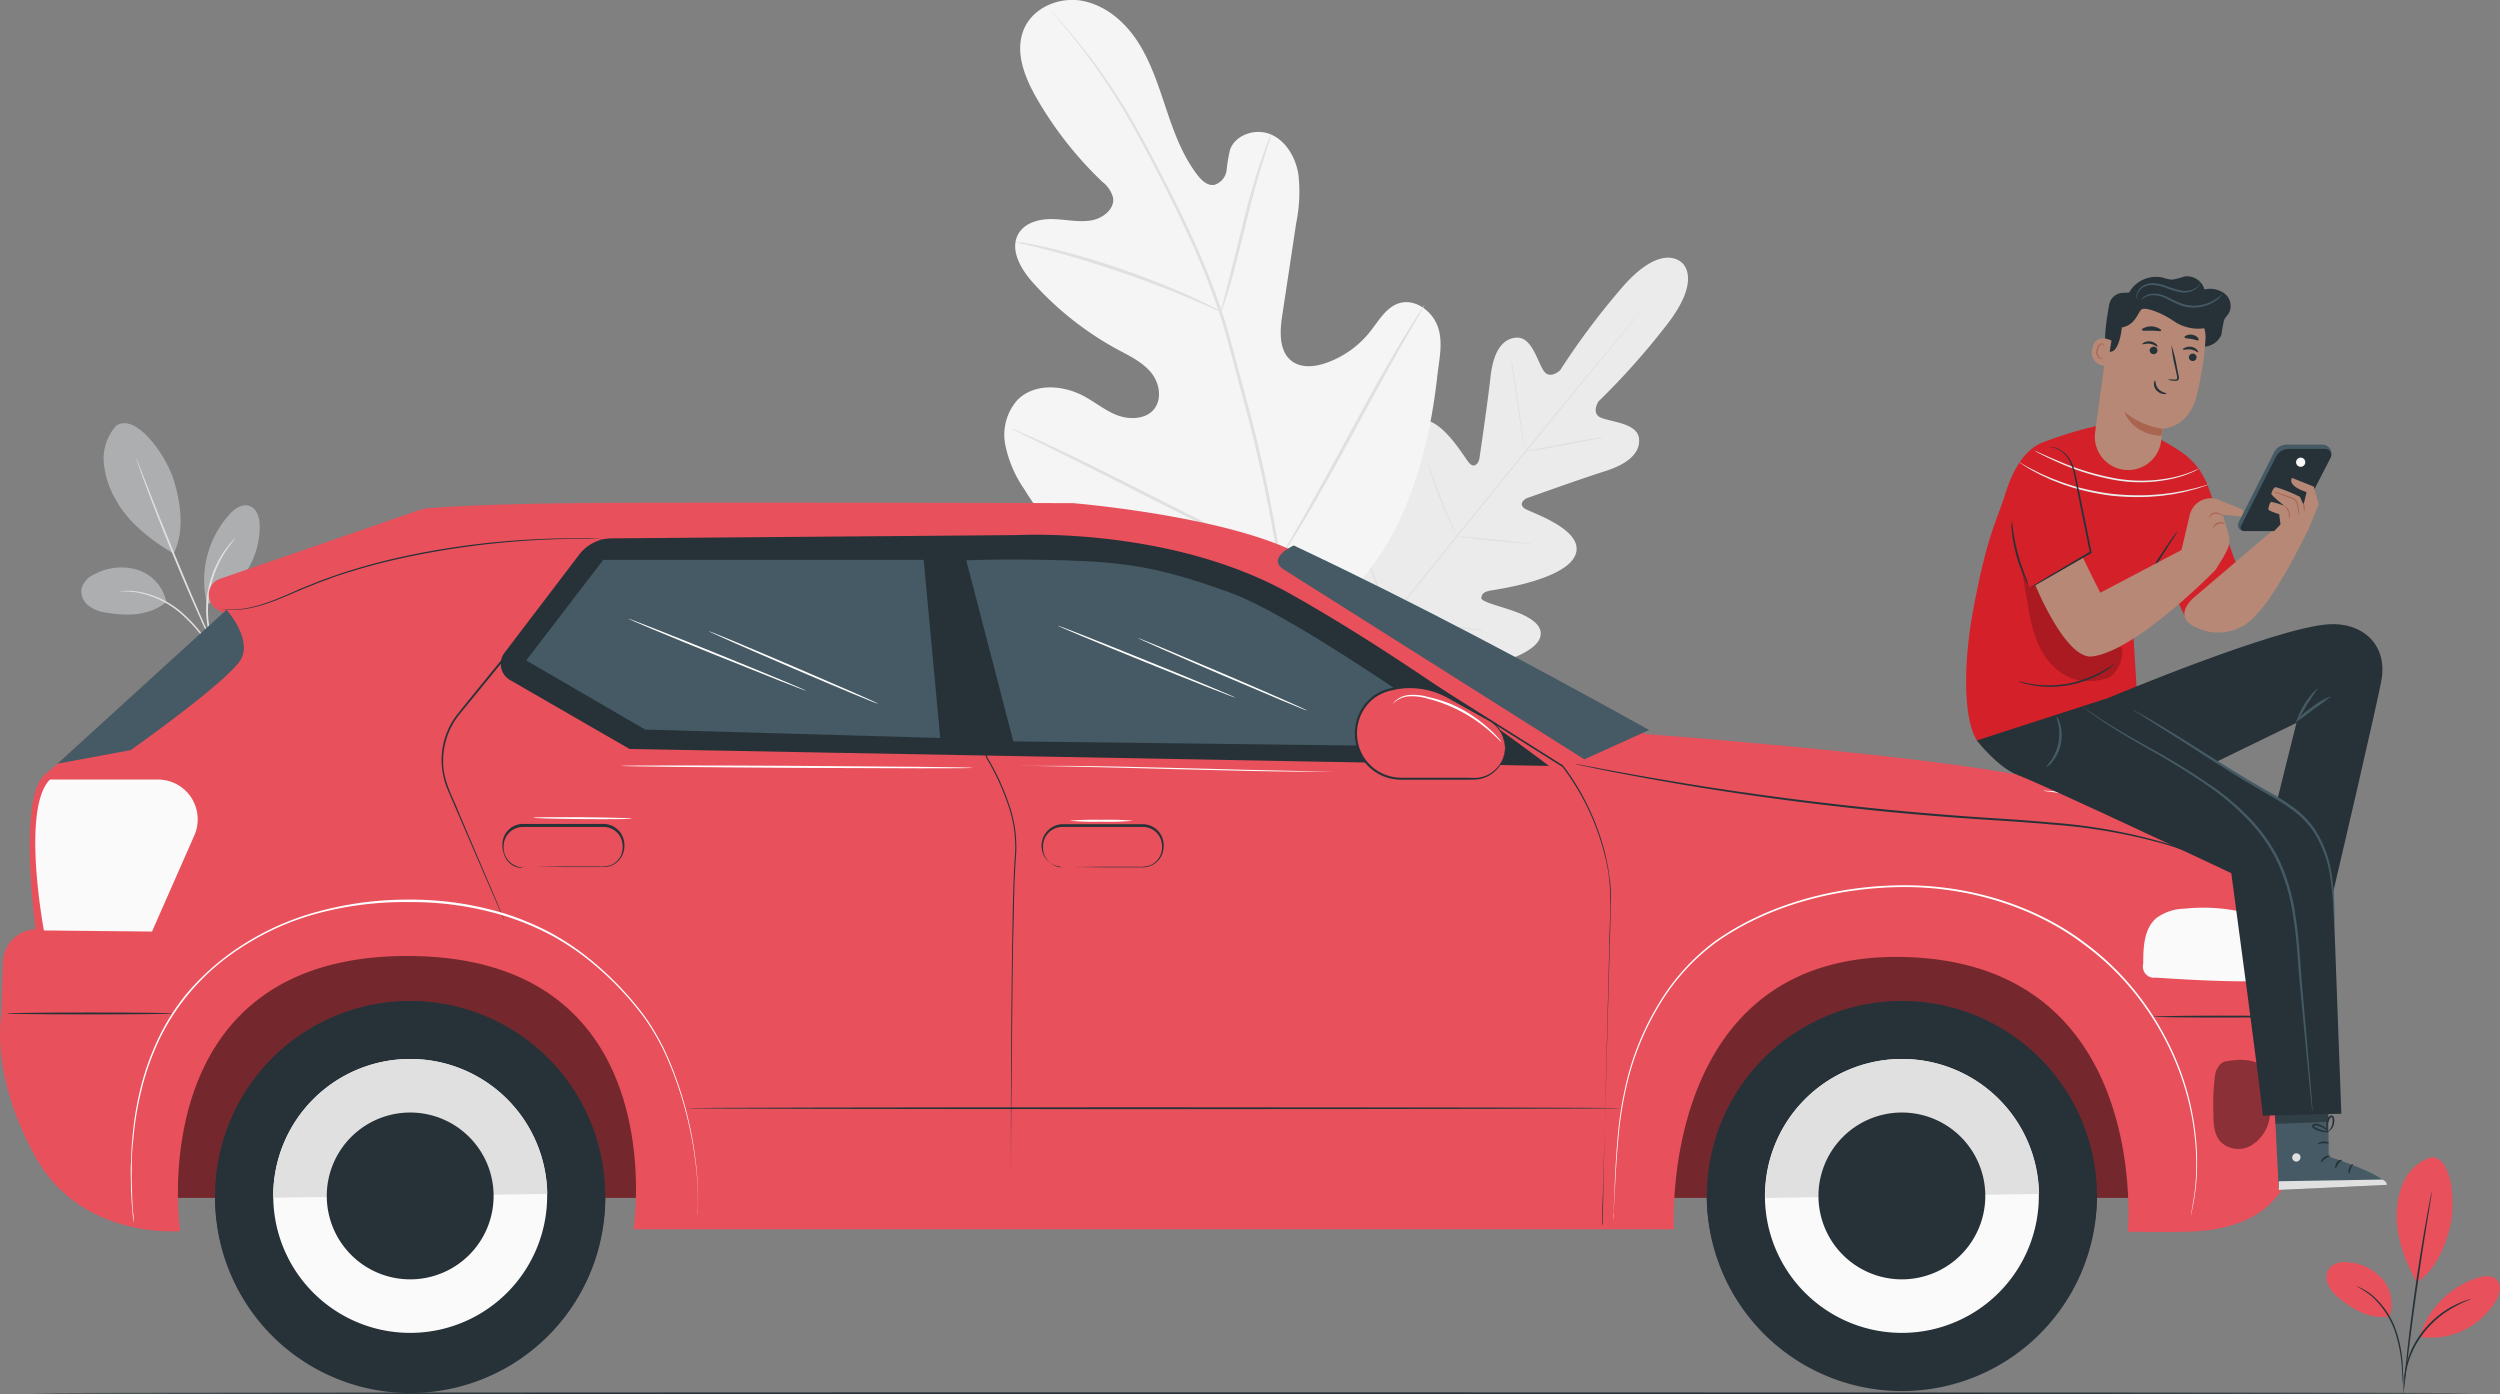 <svg xmlns="http://www.w3.org/2000/svg" viewBox="0 0 413.29 230.48"><rect x="0" y="0" width="413.29" height="230.48" fill="#808080" stroke="none"/><defs><style>.cls-1,.cls-3{opacity:0.75;}.cls-2,.cls-3{fill:#bbbdc0;}.cls-4{fill:#e0e0e0;}.cls-5{fill:#ebebeb;}.cls-6{fill:#f5f5f5;}.cls-7{fill:#263238;}.cls-8{fill:#e8505b;}.cls-9{opacity:0.5;}.cls-10{fill:#fafafa;}.cls-11{opacity:0.4;}.cls-12{fill:#fff;}.cls-13{fill:#455a64;}.cls-14{fill:#d42028;}.cls-15{opacity:0.2;}.cls-16{fill:#b78876;}.cls-17{fill:#aa6550;}.cls-18{opacity:0.3;}</style></defs><title>standing-car</title><g id="Layer_2" data-name="Layer 2"><g id="Layer_2-2" data-name="Layer 2"><g class="cls-1"><path class="cls-2" d="M19.25,70.33a8.17,8.17,0,0,0-2.1,6.06,14.44,14.44,0,0,0,2,6.23c2,3.73,5.89,6.76,9.56,8.89,2.11-4.22.81-9.54,0-12.19-1.31-4.2-6.23-11-9.39-9"/></g><path class="cls-3" d="M27.49,99.53a7,7,0,0,0-4.61-5.28,9.26,9.26,0,0,0-7.14.63,3.85,3.85,0,0,0-2.26,2.38,3,3,0,0,0,1.11,2.82,6.05,6.05,0,0,0,2.91,1.19c3.58.61,7.16.55,10-1.74"/><path class="cls-4" d="M36.63,109.78a4.93,4.93,0,0,0-.45-.76l-1.29-2a24.29,24.29,0,0,0-5.09-6,14.83,14.83,0,0,0-7.14-3.24,10.11,10.11,0,0,0-2.4-.07,4.58,4.58,0,0,0-.64.1c-.15,0-.22,0-.22,0a15.27,15.27,0,0,1,3.23.13,15.51,15.51,0,0,1,7,3.27,26,26,0,0,1,5.1,5.89l1.37,2A4.58,4.58,0,0,0,36.63,109.78Z"/><path class="cls-4" d="M22.53,75.84a2.1,2.1,0,0,0,.11.37c.09.26.21.6.35,1,.31.9.78,2.19,1.38,3.77,1.18,3.17,2.88,7.53,4.86,12.3s3.88,9,5.3,12.12c.7,1.54,1.29,2.78,1.7,3.63l.48,1a1.87,1.87,0,0,0,.19.33,2.89,2.89,0,0,0-.13-.36l-.43-1c-.4-.9-.94-2.14-1.61-3.67-1.37-3.09-3.23-7.38-5.21-12.15s-3.71-9.11-4.95-12.26L23.1,77.19l-.4-1A1.35,1.35,0,0,0,22.53,75.84Z"/><path class="cls-3" d="M34.16,99.57a16.29,16.29,0,0,1,3.7-14.45c.88-1,2.17-1.92,3.41-1.47s1.65,2,1.67,3.32a14,14,0,0,1-8.58,12.89"/><path class="cls-4" d="M38.85,89a4.67,4.67,0,0,0-.58.59,8.07,8.07,0,0,0-.61.75,11.36,11.36,0,0,0-.75,1c-.25.4-.54.83-.79,1.33a16.31,16.31,0,0,0-.77,1.62,18.4,18.4,0,0,0-1.09,3.94,17.68,17.68,0,0,0-.11,4.08,14.66,14.66,0,0,0,.27,1.77,13.23,13.23,0,0,0,.39,1.51,11.61,11.61,0,0,0,.43,1.2,5.75,5.75,0,0,0,.4.88,3.85,3.85,0,0,0,.39.73c.06,0-.49-1.07-1-2.88a15,15,0,0,1-.35-1.49,17,17,0,0,1-.24-1.74,18.37,18.37,0,0,1,.13-4,18.77,18.77,0,0,1,1.06-3.88,17,17,0,0,1,.72-1.6c.24-.5.52-.93.75-1.33C38.09,89.94,38.9,89.08,38.85,89Z"/><path class="cls-5" d="M277.87,43.28s4,2.55-2.67,10.86a121.3,121.3,0,0,1-10.95,12.23s-1.29,2,.46,2.7,5.88.92,6.23,3.32-1.78,4.31-5.58,5.5-12,4.14-12.77,4.4-1.58,1.14-.47,1.82,9.92,3.5,8.33,7.6-12.72,5.7-13.94,5.9-1.58.61-1.62,1.25,3,1.31,5.49,2.21,5.18,2.4,4.07,4.68-8.31,6.09-23.49,4.43L224,109l-2.55-6.65c-4.59-14.57-2.27-22.36-.24-23.9s4,.82,5.38,3.07,2.63,5.11,3.24,5,1-.6.92-1.83-.65-12.46,3.06-14.82,8.21,5.73,9.09,6.69,1.57-.06,1.68-.82,1.39-9.42,1.82-13.38,1.81-6.41,4.32-6.54,3.42,3.89,4.46,5.46,2.74-.08,2.74-.08A122.7,122.7,0,0,1,267.75,48c6.85-8.19,10.2-4.63,10.2-4.63"/><path class="cls-4" d="M223.27,110.51c5-6,13.72-16.91,21.25-26.21s14.35-17.7,19.32-23.76l5.9-7.17,1.6-1.95.41-.51a1.16,1.16,0,0,0,.14-.18l-.15.17-.43.49-1.64,1.93c-1.41,1.67-3.45,4.11-5.95,7.12-5,6-11.85,14.43-19.37,23.72s-16.23,20.19-21.2,26.25"/><path class="cls-4" d="M265.13,72.34a2.18,2.18,0,0,0-.51,0c-.32,0-.8.1-1.38.19-1.17.16-2.77.44-4.54.78l-4.51.88-1.37.26a3,3,0,0,0-.5.11,1.65,1.65,0,0,0,.51,0c.33,0,.8-.1,1.38-.19,1.17-.18,2.77-.48,4.54-.81l4.52-.85,1.37-.25A1.64,1.64,0,0,0,265.13,72.34Z"/><path class="cls-4" d="M251.94,74.05c.06,0-.37-3.34-.95-7.44s-1.11-7.42-1.17-7.42.37,3.34,1,7.45S251.88,74.06,251.94,74.05Z"/><path class="cls-4" d="M241,88.85a3.25,3.25,0,0,0-.19-.49c-.16-.35-.36-.78-.59-1.3-.49-1.09-1.17-2.61-1.85-4.31s-1.26-3.26-1.66-4.39L236.25,77a2.62,2.62,0,0,0-.2-.48,3.19,3.19,0,0,0,.12.51c.09.32.23.79.41,1.36.37,1.15.91,2.72,1.6,4.43s1.39,3.21,1.92,4.29c.27.54.49,1,.65,1.27A3.5,3.5,0,0,0,241,88.85Z"/><path class="cls-4" d="M253.3,89.93a1.66,1.66,0,0,0-.48-.09l-1.3-.17c-1.11-.13-2.63-.3-4.32-.47s-3.21-.31-4.32-.4l-1.31-.1a1.56,1.56,0,0,0-.49,0l.48.09,1.3.16c1.11.13,2.63.3,4.32.47s3.21.31,4.32.4l1.31.1A2.63,2.63,0,0,0,253.3,89.93Z"/><path class="cls-4" d="M245.32,104.22a2.79,2.79,0,0,0-.61-.12l-1.67-.22-5.53-.64c-2.16-.24-4.12-.44-5.53-.58l-1.68-.15a2.66,2.66,0,0,0-.62,0,4.49,4.49,0,0,0,.61.11l1.67.22,5.53.64c2.16.24,4.11.44,5.53.58l1.68.15A4.77,4.77,0,0,0,245.32,104.22Z"/><path class="cls-4" d="M230.06,102.42a2.63,2.63,0,0,0-.22-.62l-.69-1.67c-.57-1.41-1.36-3.37-2.17-5.55s-1.5-4.17-2-5.61q-.35-1.05-.57-1.71a3.48,3.48,0,0,0-.24-.63,3.81,3.81,0,0,0,.16.65c.11.41.28,1,.51,1.74.44,1.45,1.11,3.46,1.92,5.64s1.62,4.13,2.24,5.53c.31.69.56,1.26.75,1.64A3.73,3.73,0,0,0,230.06,102.42Z"/><path class="cls-6" d="M214.55,104.08C230,96.3,235.8,78.57,237.61,62.14c.31-2.74,1-5.57.07-8.16s-3.75-4.65-6.36-3.86c-2.16.66-3.38,2.89-4.8,4.68A16.07,16.07,0,0,1,219.23,60c-1.86.65-4.09.89-5.67-.3-2.17-1.64-2-4.94-1.57-7.65q1.15-7.57,2.29-15.16a25.6,25.6,0,0,0,.35-8.18c-.47-2.7-2-5.36-4.47-6.46s-5.89-.07-6.82,2.51a26.62,26.62,0,0,0-.56,3.37,2.9,2.9,0,0,1-2.06,2.44c-1.13.16-2.11-.76-2.8-1.68-2.41-3.14-3.8-6.94-5.07-10.71s-2.47-7.62-4.58-11S183,1,179.13.18s-8.35,1-9.88,4.69.13,7.89,2.11,11.34a61.18,61.18,0,0,0,10.88,13.85A5,5,0,0,1,184,32.64c.33,1.89-1.64,3.44-3.52,3.78-2.12.38-4.28-.15-6.44-.2s-4.58.54-5.67,2.42c-1.51,2.62.39,5.86,2.4,8.1a52.56,52.56,0,0,0,14.08,11.09c1.89,1,3.9,2,5.31,3.6s2,4.21.78,6-3.84,2-5.88,1.34-3.74-2.1-5.62-3.14c-3.53-2-8.39-2.39-11.24.49a8.68,8.68,0,0,0-2,7.47,19.82,19.82,0,0,0,3.14,7.3,52.84,52.84,0,0,0,20,18.89c8.22,4.25,16.13,6.22,25.18,4.32"/><path class="cls-4" d="M211.81,93.22a245.88,245.88,0,0,0-5.87-27.59c-.64-2.41-1.28-4.8-1.91-7.15s-1.26-4.67-2-6.91A122.67,122.67,0,0,0,197,39c-1.81-3.93-3.66-7.6-5.43-11s-3.47-6.56-5.15-9.37A98.71,98.71,0,0,0,177.46,6c-1.16-1.4-2.1-2.46-2.75-3.17L174,2a2.33,2.33,0,0,0-.26-.26,2.59,2.59,0,0,0,.22.29l.71.84c.62.73,1.53,1.81,2.67,3.23a103.71,103.71,0,0,1,8.75,12.69c1.66,2.81,3.34,6,5.09,9.37s3.59,7.09,5.38,11a123.72,123.72,0,0,1,5,12.57c.75,2.23,1.37,4.53,2,6.89s1.26,4.73,1.9,7.14a249.11,249.11,0,0,1,5.9,27.53"/><path class="cls-4" d="M201.88,51.53a6.18,6.18,0,0,0,.43-1.12c.25-.73.58-1.8,1-3.12C204.05,44.64,205,41,206,36.88s2-7.75,2.84-10.38c.4-1.31.73-2.37,1-3.11a5.46,5.46,0,0,0,.32-1.15,5.34,5.34,0,0,0-.51,1.09c-.3.71-.69,1.76-1.13,3.06-.91,2.61-2,6.28-3,10.36s-1.9,7.66-2.6,10.45l-.81,3.16A4.69,4.69,0,0,0,201.88,51.53Z"/><path class="cls-4" d="M167.92,40a6.46,6.46,0,0,0,1.37.37c.88.21,2.16.51,3.73.92,3.15.81,7.46,2.08,12.15,3.68S194,48.19,197,49.47c1.5.62,2.7,1.16,3.53,1.53a7.55,7.55,0,0,0,1.32.53,8.16,8.16,0,0,0-1.23-.71c-.81-.42-2-1-3.48-1.69-3-1.36-7.13-3.06-11.84-4.68a124.16,124.16,0,0,0-12.22-3.55c-1.59-.37-2.88-.61-3.78-.77A8.36,8.36,0,0,0,167.92,40Z"/><path class="cls-4" d="M211.47,92.51s.12-.12.31-.39l.77-1.18c.68-1,1.61-2.53,2.74-4.41,2.26-3.75,5.22-9,8.41-14.91s6.1-11.18,8.28-15l2.6-4.49.7-1.23c.15-.28.23-.43.21-.44s-.12.12-.3.39-.47.7-.78,1.18c-.67,1-1.61,2.53-2.74,4.4-2.26,3.76-5.22,9-8.41,14.92s-6.1,11.18-8.28,15c-1.06,1.85-1.94,3.36-2.59,4.49l-.7,1.22A2.15,2.15,0,0,0,211.47,92.51Z"/><path class="cls-4" d="M167.26,70.86s.14.1.43.26l1.28.64,4.74,2.33c4,2,9.48,4.74,15.54,7.82s11.58,5.81,15.62,7.7c2,.94,3.66,1.69,4.81,2.18l1.32.56a1.74,1.74,0,0,0,.47.16,2.36,2.36,0,0,0-.43-.26l-1.28-.64L205,89.28c-4-2-9.49-4.74-15.55-7.82s-11.58-5.81-15.62-7.7c-2-.94-3.66-1.69-4.81-2.18L167.73,71A1.62,1.62,0,0,0,167.26,70.86Z"/><path class="cls-7" d="M5.08,230.32c0,.09,90.41.16,201.91.16s201.92-.07,201.92-.16-90.39-.15-201.92-.15S5.08,230.24,5.08,230.32Z"/><rect class="cls-8" x="24.91" y="148.97" width="334.44" height="49.07" transform="translate(384.26 347) rotate(180)"/><g class="cls-9"><rect x="24.91" y="148.97" width="334.44" height="49.07" transform="translate(384.26 347) rotate(180)"/></g><path class="cls-7" d="M346.66,197.25A32.25,32.25,0,1,1,314,165.47,32.25,32.25,0,0,1,346.66,197.25Z"/><path class="cls-7" d="M346.65,197.16s0,.06,0,.09a32.25,32.25,0,0,1-64.49.93v-.09Z"/><path class="cls-10" d="M337.05,197.38a22.64,22.64,0,1,1-23-22.31A22.64,22.64,0,0,1,337.05,197.38Z"/><path class="cls-4" d="M314.09,175.07a22.64,22.64,0,0,1,23,22.31l-45.27.66A22.63,22.63,0,0,1,314.09,175.07Z"/><path class="cls-7" d="M328.2,197.51a13.79,13.79,0,1,1-14-13.59A13.79,13.79,0,0,1,328.2,197.51Z"/><path class="cls-7" d="M100.05,197.25a32.25,32.25,0,1,1-32.71-31.78A32.25,32.25,0,0,1,100.05,197.25Z"/><path class="cls-7" d="M100.05,197.16v.09a32.25,32.25,0,1,1-64.49.93v-.09Z"/><path class="cls-10" d="M90.45,197.38a22.64,22.64,0,1,1-23-22.31A22.64,22.64,0,0,1,90.45,197.38Z"/><path class="cls-4" d="M67.48,175.07a22.65,22.65,0,0,1,23,22.31L45.17,198A22.65,22.65,0,0,1,67.48,175.07Z"/><path class="cls-7" d="M81.6,197.51a13.79,13.79,0,1,1-14-13.59A13.79,13.79,0,0,1,81.6,197.51Z"/><path class="cls-8" d="M272.14,121.36s47.49,3.5,65.09,7.45c12.4,2.78,36.32,7.58,36,22.63l-1.9,10.79s8.88,4.05,8.88,14.39,2.16,26.38-18.55,27c-3.41.11-9.9,0-9.9,0s4-44.1-36.54-45.4c-41.23-1.31-38.49,45-38.49,45h-172s7.06-45.12-37.32-45.18-37.63,45.48-37.63,45.48S13.45,205,5.85,191.23.23,167.74.23,167.74l.25-8.67a5.63,5.63,0,0,1,5.4-5.45h0s-3-21.83,1.58-25.62S37,101.43,37,101.43l-1.18-.75a2.79,2.79,0,0,1,.57-5c9.47-3.26,28.19-9.7,32.6-11.24A7.89,7.89,0,0,1,71,84c2.63-.2,10.07-.68,23.72-.82,16.63-.18,82.66,0,82.66,0s22.73,1.87,35.39,7.44C226.06,96.48,272.14,121.36,272.14,121.36Z"/><g class="cls-11"><path d="M368.21,175.43c1.72-.35,4.36-.39,5.67.78a5.43,5.43,0,0,1,1.38,3.57,15,15,0,0,1-.12,5.34,6.51,6.51,0,0,1-3,4.26,4.2,4.2,0,0,1-5-.59c-1.12-1.2-1.25-3-1.22-4.63a37.06,37.06,0,0,1,.29-6.58,3.2,3.2,0,0,1,.59-1.33,1.78,1.78,0,0,1,1.38-.82"/></g><path class="cls-10" d="M371.37,162.23c-5,0-9.93-.28-15-.61a1.85,1.85,0,0,1-2.06-2.3c0-2.71.11-5.78,2.16-7.54a8.11,8.11,0,0,1,4.61-1.56,29.89,29.89,0,0,1,12.15,1.22Z"/><path class="cls-12" d="M266.69,201.86s0-.14,0-.43,0-.71.08-1.26c.06-1.13.15-2.76.27-4.87s.26-4.7.56-7.68a60,60,0,0,1,1.78-10,45.64,45.64,0,0,1,4.85-11.31,35.5,35.5,0,0,1,9.38-10.46c8.14-5.79,19.13-9.06,30.62-9.2s22.47,3.51,30.4,9.58a44.29,44.29,0,0,1,9.87,10.07,47.07,47.07,0,0,1,5.78,10.86,44.55,44.55,0,0,1,2.44,9.87,42,42,0,0,1,.3,7.68,37.41,37.41,0,0,1-.6,4.82c-.09.55-.17,1-.22,1.25s-.07.43-.07.43,0-.14.1-.42l.26-1.24a37.67,37.67,0,0,0,.65-4.83,41,41,0,0,0-.25-7.71,44,44,0,0,0-2.4-9.92,47.86,47.86,0,0,0-5.77-10.94A44.83,44.83,0,0,0,344.85,156c-8-6.12-19-9.79-30.58-9.65s-22.59,3.43-30.79,9.28a35.74,35.74,0,0,0-9.43,10.56,45.46,45.46,0,0,0-4.85,11.38,60.38,60.38,0,0,0-1.74,10.07c-.28,3-.41,5.58-.5,7.69s-.16,3.75-.21,4.87c0,.55,0,1-.05,1.27S266.69,201.86,266.69,201.86Z"/><path class="cls-7" d="M264.86,202.61s0-.12,0-.36,0-.6,0-1.07c0-1,.07-2.35.13-4.17.1-3.65.26-9,.45-15.8s.41-15.07.67-24.54c.07-2.37.13-4.81.2-7.32a26,26,0,0,0-.16-3.83c-.1-.64-.19-1.29-.28-1.94s-.27-1.3-.4-2a39.32,39.32,0,0,0-2.68-7.72,38.59,38.59,0,0,0-4.42-7.34h0c-9.2-5.8-19.21-12.11-29.8-18.77l-8-5.07A64.16,64.16,0,0,0,212,98a86.93,86.93,0,0,0-9.25-3.69c-1.58-.56-3.2-1-4.82-1.49s-3.28-.89-4.95-1.22a112.79,112.79,0,0,0-19.21-2.42,179.84,179.84,0,0,0-18.59.06h-.17l0,.17c2.85,12.76,5.54,24.79,8,35.82v0a39.07,39.07,0,0,1,3.59,7.69,21,21,0,0,1,1.22,8c-.21,2.65-.28,5.24-.35,7.75s-.09,5-.14,7.32c-.14,9.46-.17,17.72-.2,24.52s0,12.15,0,15.8c0,1.82,0,3.21,0,4.16,0,.47,0,.83,0,1.07s0,.36,0,.36,0-.12,0-.36,0-.6,0-1.07c0-1,0-2.34,0-4.16,0-3.65,0-9,.09-15.8s.11-15.05.26-24.51q.09-3.56.16-7.32c.07-2.51.15-5.09.36-7.74a21.24,21.24,0,0,0-1.22-8.06,39.42,39.42,0,0,0-3.61-7.76l0,0c-2.46-11-5.14-23.06-8-35.82l-.14.18a182.13,182.13,0,0,1,18.56,0A111.85,111.85,0,0,1,193,91.86c1.67.33,3.3.8,4.93,1.21s3.23.93,4.81,1.49a86.32,86.32,0,0,1,9.22,3.67,64.66,64.66,0,0,1,8.48,4.73l8.05,5.07c10.59,6.66,20.61,13,29.81,18.75l0,0a40.19,40.19,0,0,1,7.07,14.94c1.35,5.16.67,10.26.66,15-.24,9.47-.44,17.73-.61,24.54s-.29,12.15-.37,15.8c0,1.82-.07,3.22-.09,4.17,0,.47,0,.82,0,1.07Z"/><path class="cls-7" d="M155.43,90.21l-.28,0-.83,0-3.2-.08-11.87-.23-40-.68h-.07l0,.06L93.5,96.09l-16,19.63L75.67,118a12.82,12.82,0,0,0-1.5,2.4A12.59,12.59,0,0,0,73,125.6a12.8,12.8,0,0,0,1,4.94c.64,1.47,1.25,2.89,1.83,4.24l5.53,12.8,1.52,3.47c.17.39.31.69.4.91a3.19,3.19,0,0,0,.15.3l-.12-.32c-.09-.21-.21-.52-.37-.91-.34-.81-.83-2-1.47-3.5L76,134.69c-1-2.72-2.86-5.59-2.74-9.08a12.36,12.36,0,0,1,1.19-5.13,12.82,12.82,0,0,1,1.47-2.35l1.83-2.23c4.92-6,10.34-12.66,16-19.61l5.6-6.87-.12.06,40,.57,11.87.15,3.21,0h1.11Z"/><path class="cls-7" d="M175.63,143.42a4,4,0,0,0-.48-.07,3.32,3.32,0,0,1-2.56-2.18,3.58,3.58,0,0,1-.16-1.33,3.27,3.27,0,0,1,.37-1.43,3.19,3.19,0,0,1,2.78-1.7h4.06l9.32,0a3.19,3.19,0,0,1,2.12.83,3.12,3.12,0,0,1,1,2,3.58,3.58,0,0,1-.39,2.13,3.25,3.25,0,0,1-1.54,1.37,4.86,4.86,0,0,1-2,.24h-2l-3.54,0-5.13.05-1.39,0-.49,0a3.14,3.14,0,0,0,.49,0l1.39,0,5.13.05,3.54,0h2c.35,0,.68,0,1,0a3.44,3.44,0,0,0,2.77-1.74,3.83,3.83,0,0,0,.43-2.31,3.45,3.45,0,0,0-1.1-2.17,3.49,3.49,0,0,0-2.33-.91l-9.32,0h-4.07a3.58,3.58,0,0,0-3.14,4.77,3.36,3.36,0,0,0,1.38,1.73,3.18,3.18,0,0,0,1.33.46A1.83,1.83,0,0,0,175.63,143.42Z"/><path class="cls-7" d="M86.46,143.42a4,4,0,0,0-.48-.07,3.32,3.32,0,0,1-2.56-2.18,3.58,3.58,0,0,1-.16-1.33,3.27,3.27,0,0,1,.37-1.43,3.18,3.18,0,0,1,2.78-1.7h4.06l9.31,0a3.19,3.19,0,0,1,2.13.83,3.16,3.16,0,0,1,1,2,3.51,3.51,0,0,1-.38,2.13A3.29,3.29,0,0,1,101,143a4.86,4.86,0,0,1-2,.24H97l-3.55,0-5.12.05-1.4,0-.48,0a2.91,2.91,0,0,0,.48,0l1.4,0,5.12.05,3.55,0h2c.34,0,.67,0,1,0a3.44,3.44,0,0,0,2.77-1.74,3.83,3.83,0,0,0,.43-2.31,3.46,3.46,0,0,0-3.44-3.08l-9.31,0H86.4a3.39,3.39,0,0,0-3.34,3.39,3.67,3.67,0,0,0,.19,1.38A3.37,3.37,0,0,0,84.64,143a3.18,3.18,0,0,0,1.33.46A1.83,1.83,0,0,0,86.46,143.42Z"/><path class="cls-10" d="M8.26,128.87H26.1a6.57,6.57,0,0,1,5.83,3.52h0a6.61,6.61,0,0,1,.2,5.71l-7,15.9-17.87-.18S3.46,133.68,8.26,128.87Z"/><path class="cls-7" d="M256.07,126.62,164,124.92l-59.92-1.1-19.76-11.4a3.07,3.07,0,0,1-.91-4.52l12.3-16.16A6.86,6.86,0,0,1,101.1,89l67-.54s25.24-1.47,45.12,9.66C234.17,109.88,256.07,126.62,256.07,126.62Z"/><path class="cls-13" d="M213.87,90.17s-4.61,2.1-1.61,4,49.65,31.36,49.65,31.36l10.72-4.85C253.64,110.14,234.45,99.87,213.87,90.17Z"/><path class="cls-7" d="M260.4,126.31l.29.08.85.18,3.27.68c2.84.57,7,1.36,12.08,2.24,10.23,1.76,24.43,3.81,40.2,5.17,4,.35,7.8.63,11.53.87s7.32.47,10.73.79a93,93,0,0,1,17.91,3.06,50.91,50.91,0,0,1,11.29,4.71c1.28.68,2.19,1.34,2.84,1.74l.74.47.25.15a1.79,1.79,0,0,0-.23-.18l-.72-.49a33.15,33.15,0,0,0-2.82-1.79,49,49,0,0,0-11.29-4.82A91.52,91.52,0,0,0,339.38,136c-3.42-.32-7-.56-10.74-.8s-7.58-.54-11.52-.88c-15.77-1.36-30-3.38-40.19-5.08-5.12-.85-9.25-1.61-12.1-2.14l-3.28-.62-.86-.15Z"/><path class="cls-7" d="M1.13,167.54c0,.09,6.13.16,13.7.16s13.71-.07,13.71-.16-6.14-.16-13.71-.16S1.13,167.46,1.13,167.54Z"/><path class="cls-7" d="M113.39,183.2c0,.09,34.64.16,77.35.16s77.37-.07,77.37-.16-34.63-.15-77.37-.15S113.39,183.12,113.39,183.2Z"/><path class="cls-7" d="M355.92,168.06c0,.09,4.9.16,10.94.16s10.94-.07,10.94-.16-4.9-.16-10.94-.16S355.92,168,355.92,168.06Z"/><path class="cls-13" d="M37.45,100.8s4.11,4.6,2.49,8S21.62,124,21.62,124L9.5,126.25Z"/><polygon class="cls-13" points="152.7 92.56 155.43 122 106.65 120.61 86.99 109.18 99.72 92.56 152.7 92.56"/><path class="cls-13" d="M244.51,123.5s-29.42-21.25-41-25.47c-11.21-4.08-17-5.1-27.58-5.4-10.06-.29-16.19,0-16.19,0l7.78,29.93Z"/><path class="cls-8" d="M248.82,123.6h0a5.19,5.19,0,0,0-2.63-4.5l-6.76-3.79a12.81,12.81,0,0,0-6.31-1.65h0a13,13,0,0,0-4,.64,7.3,7.3,0,0,0-4.92,6.73h0a7.44,7.44,0,0,0,7.44,7.73h12A5.16,5.16,0,0,0,248.82,123.6Z"/><path class="cls-7" d="M248.82,123.6s0,.23-.08.65a5.16,5.16,0,0,1-.59,1.77,5.33,5.33,0,0,1-2.07,2,5.08,5.08,0,0,1-1.74.55c-.64.07-1.35,0-2.08,0l-10.31,0a7.66,7.66,0,0,1-2.87-.47,7.33,7.33,0,0,1-4.27-4.23,7.48,7.48,0,0,1-.45-3.19,7.31,7.31,0,0,1,3-5.4,7.79,7.79,0,0,1,2.79-1.17,12.26,12.26,0,0,1,2.92-.35,12.93,12.93,0,0,1,5.29,1.13c.78.35,1.49.79,2.2,1.17l2,1.12,3.47,1.92a5.26,5.26,0,0,1,2.07,2,5.54,5.54,0,0,1,.6,1.77c.06.42.05.65.07.65a3.31,3.31,0,0,0,0-.66,5,5,0,0,0-.56-1.81,5.18,5.18,0,0,0-2.09-2.14l-3.44-2-2-1.14c-.7-.39-1.41-.83-2.21-1.19a13.09,13.09,0,0,0-5.4-1.19,12.9,12.9,0,0,0-3,.35,7.9,7.9,0,0,0-2.9,1.21A7.64,7.64,0,0,0,224,120.7a7.78,7.78,0,0,0,.48,3.32,7.5,7.5,0,0,0,1.79,2.72,7.64,7.64,0,0,0,2.66,1.68,8.13,8.13,0,0,0,3,.48l10.31,0c.73,0,1.43,0,2.1-.06a5.31,5.31,0,0,0,1.8-.6,5.38,5.38,0,0,0,2.1-2.13,5.3,5.3,0,0,0,.55-1.82A4.71,4.71,0,0,0,248.82,123.6Z"/><path class="cls-12" d="M22.1,202.13s0-.14,0-.41,0-.7-.08-1.23-.1-1.2-.14-2-.05-1.7-.09-2.71,0-2.17,0-3.41.08-2.6.25-4a52.48,52.48,0,0,1,1.75-9.7,42.27,42.27,0,0,1,1.92-5.4,36.32,36.32,0,0,1,2.91-5.48A37.35,37.35,0,0,1,38,157.93a44.46,44.46,0,0,1,13.52-6.66,55.8,55.8,0,0,1,16.07-2.14,52.67,52.67,0,0,1,16,2.33,46,46,0,0,1,7.13,2.94,41.62,41.62,0,0,1,6.2,4,52.07,52.07,0,0,1,9.55,9.79,38.91,38.91,0,0,1,3.17,5.33,52.28,52.28,0,0,1,2.19,5.3,63.1,63.1,0,0,1,3.48,16.91c.1,2.05.09,3.64,0,4.71,0,.53-.06.94-.07,1.23s0,.41,0,.41,0-.14,0-.41.06-.69.1-1.22a47.08,47.08,0,0,0,0-4.72,62,62,0,0,0-3.39-17,51.63,51.63,0,0,0-2.18-5.33,39.47,39.47,0,0,0-3.18-5.38,52,52,0,0,0-9.58-9.86,41,41,0,0,0-6.24-4.09,45.72,45.72,0,0,0-7.18-3,53.26,53.26,0,0,0-16.13-2.35A56.52,56.52,0,0,0,51.47,151a44.7,44.7,0,0,0-13.6,6.73,41,41,0,0,0-5.33,4.67,32.76,32.76,0,0,0-4.14,5.26,35.34,35.34,0,0,0-2.91,5.52,42.64,42.64,0,0,0-1.92,5.43,51.77,51.77,0,0,0-1.7,9.74c-.16,1.45-.16,2.81-.23,4.06s0,2.38,0,3.41.09,1.93.12,2.72.12,1.45.16,2,.09.93.12,1.22A3.37,3.37,0,0,0,22.1,202.13Z"/><path class="cls-12" d="M168.78,126.62h.14l.41,0,1.57,0,5.78.1c4.88.09,11.62.27,19.07.47s14.2.35,19.08.38c2.45,0,4.42,0,5.79,0l1.57,0,.41,0h.14l-.14,0-.41,0-1.57,0-5.78-.11c-4.88-.09-11.63-.27-19.08-.47s-14.19-.34-19.08-.38c-2.44,0-4.42,0-5.78,0l-1.57,0h-.41C168.82,126.61,168.78,126.61,168.78,126.62Z"/><path class="cls-12" d="M176.77,135.68a43.25,43.25,0,0,0,5.28.16,43.25,43.25,0,0,0,5.28-.16,47.35,47.35,0,0,0-5.28-.15A47.35,47.35,0,0,0,176.77,135.68Z"/><path class="cls-12" d="M174.83,103.42c0,.09,6.52,2.81,14.64,6.1s14.73,5.89,14.76,5.81-6.52-2.81-14.64-6.1S174.86,103.34,174.83,103.42Z"/><path class="cls-12" d="M188.12,105.48c0,.08,6.2,2.83,13.94,6.14s14,5.94,14.06,5.86-6.2-2.83-13.94-6.14S188.15,105.4,188.12,105.48Z"/><path class="cls-12" d="M103.87,102.28c0,.09,6.52,2.82,14.64,6.1s14.73,5.89,14.76,5.81-6.52-2.81-14.64-6.1S103.9,102.21,103.87,102.28Z"/><path class="cls-12" d="M117.15,104.34c0,.08,6.21,2.83,13.94,6.15s14,5.93,14.07,5.85-6.21-2.83-13.94-6.14S117.19,104.26,117.15,104.34Z"/><path class="cls-12" d="M102.59,126.61c0,.09,13,.24,29.12.33s29.12.11,29.12,0-13-.23-29.12-.33S102.59,126.53,102.59,126.61Z"/><path class="cls-12" d="M88.15,135.18c0,.09,3.65.19,8.16.23s8.17,0,8.17-.08-3.65-.19-8.16-.23S88.15,135.09,88.15,135.18Z"/><path class="cls-12" d="M337.8,130.72a1.29,1.29,0,0,0,.35.07l1,.13c.45.06,1,.12,1.62.23s1.34.19,2.13.34c1.57.28,3.43.69,5.47,1.23s4.25,1.28,6.52,2.16,4.37,1.88,6.24,2.85,3.51,2,4.85,2.82c.69.42,1.27.84,1.8,1.19s1,.67,1.34.94l.84.59a3,3,0,0,0,.3.2s-.08-.1-.26-.25l-.81-.64c-.35-.28-.79-.62-1.31-1s-1.1-.8-1.77-1.24c-1.33-.89-3-1.88-4.84-2.89a66.18,66.18,0,0,0-6.27-2.88,63,63,0,0,0-6.56-2.14,53.23,53.23,0,0,0-5.51-1.17c-.78-.15-1.51-.23-2.14-.31s-1.18-.13-1.62-.17l-1-.07A1.39,1.39,0,0,0,337.8,130.72Z"/><path class="cls-12" d="M230.15,116.5s.18-.23.58-.56a4.07,4.07,0,0,1,2-.81,8.81,8.81,0,0,1,3.22.35,24.81,24.81,0,0,1,10,5.13c1.43,1.21,2.19,2.1,2.23,2a3.85,3.85,0,0,0-.5-.64,19.87,19.87,0,0,0-1.59-1.57,22.83,22.83,0,0,0-6.19-4A23.77,23.77,0,0,0,236,115.2a8.47,8.47,0,0,0-3.31-.28,3.88,3.88,0,0,0-2,.93,3.27,3.27,0,0,0-.4.46A1.14,1.14,0,0,0,230.15,116.5Z"/><path class="cls-7" d="M36.08,100.58a9.55,9.55,0,0,0,2.57.26,15.23,15.23,0,0,0,3-.37,26.84,26.84,0,0,0,3.84-1.18c1.39-.53,2.88-1.19,4.48-1.88l2.5-1c.87-.34,1.77-.64,2.69-1a103.12,103.12,0,0,1,12.29-3.35,141,141,0,0,1,23-2.86c1.48-.08,2.82-.08,4-.11h3l1.91,0h.5c.11,0,.17,0,.17,0l-.17,0-.5,0L97.43,89l-3,0c-1.18,0-2.53,0-4,.07a134.06,134.06,0,0,0-23,2.77,102.82,102.82,0,0,0-12.31,3.38c-.92.34-1.83.65-2.7,1l-2.5,1c-1.6.7-3.08,1.38-4.46,1.91a27.32,27.32,0,0,1-3.79,1.22,16.4,16.4,0,0,1-3,.42,14,14,0,0,1-1.9-.07l-.49-.06Z"/><path class="cls-14" d="M326.1,101.41c2.41-13.19,4-15.21,5.4-19.75s3.52-7.49,6.22-8.53c1.82-.7,10.89-4,14-2.89a39.57,39.57,0,0,1,8.76,4.4,11.81,11.81,0,0,1,4.57,5.85L370,94.09l-8.49,8.47-4.25-9-4.62,10.82.68,10.94-26.48,7.13C324.38,118.55,324.74,108.89,326.1,101.41Z"/><g class="cls-15"><path d="M333,87c1.17,6.87,1.36,7.82,2.53,14.68.4,2.36,1.57,6,3.25,7.74a8.92,8.92,0,0,0,4.19,2.88,9.88,9.88,0,0,0,5.55-.24c1.51-.67,2.8-3.6,2.18-5.13-2.25.48-2.94,1.23-4.88,0a16.82,16.82,0,0,1-5-5.22C337,94.25,335.89,94,333,87"/></g><path class="cls-7" d="M352.17,100.33a18,18,0,0,0,1.17-1.83l2.72-4.45,2.8-4.41A14.38,14.38,0,0,0,360,87.79a2.52,2.52,0,0,0-.37.45c-.23.29-.55.73-.93,1.28-.77,1.1-1.8,2.63-2.88,4.36s-2,3.34-2.66,4.51c-.32.59-.57,1.07-.74,1.4A1.82,1.82,0,0,0,352.17,100.33Z"/><path class="cls-7" d="M333.69,112.64a2.83,2.83,0,0,0,.62.24,5.63,5.63,0,0,0,.75.2c.3.07.63.16,1,.22a17,17,0,0,0,2.68.24,19.4,19.4,0,0,0,3.29-.28,19.13,19.13,0,0,0,3.17-.9,16.15,16.15,0,0,0,2.42-1.17c.34-.19.62-.39.88-.56a5.26,5.26,0,0,0,.62-.46c.34-.27.52-.42.5-.44s-.78.54-2.11,1.26a17.9,17.9,0,0,1-2.41,1.1A19.7,19.7,0,0,1,342,113a21,21,0,0,1-3.23.3,18.37,18.37,0,0,1-2.64-.17C334.61,112.87,333.71,112.58,333.69,112.64Z"/><path class="cls-16" d="M344.31,92.09c.05.24,2.9,5.9,2.9,5.9l13.43-7.07L362,85.13a3.61,3.61,0,0,1,4.35-2.67l4,1.62a1.08,1.08,0,0,1,.65.77c0,.29,0,.58-.52.54-1-.08-3-.3-3-.3l.94,3.3a3.54,3.54,0,0,1-.27,2.59l-.59,1.14-1.31,2.11,0,0s-13.06,13.41-20.39,14.29c-4.4.52-9.4-11.83-9.4-11.83Z"/><path class="cls-17" d="M367.53,85.32s-.1-.14-.33-.29a1.76,1.76,0,0,0-1-.32,1.09,1.09,0,0,0-.9.58c-.12.27,0,.46,0,.45a1.45,1.45,0,0,1,.15-.38,1,1,0,0,1,.78-.45,1.94,1.94,0,0,1,.94.24C367.36,85.26,367.51,85.34,367.53,85.32Z"/><path class="cls-17" d="M365.84,87.37s.08-.11.21-.27a1.64,1.64,0,0,1,.62-.46,1.59,1.59,0,0,1,.78-.09c.2,0,.32.08.34,0s-.1-.12-.32-.18a1.33,1.33,0,0,0-1.53.61C365.83,87.22,365.81,87.37,365.84,87.37Z"/><path class="cls-14" d="M341.53,74.21l3.64,17.23-9.64,5.79-3.71-10.59S333.36,73.78,341.53,74.21Z"/><path class="cls-5" d="M336.33,74.51a1.16,1.16,0,0,0,.25.15c.16.1.41.23.73.39.64.33,1.58.78,2.75,1.31a41,41,0,0,0,9.58,3,24,24,0,0,0,10-.34,17.62,17.62,0,0,0,2.88-1,7.89,7.89,0,0,0,.74-.38c.16-.09.25-.14.24-.15a9.79,9.79,0,0,0-1,.42,20.23,20.23,0,0,1-2.88.92,24.91,24.91,0,0,1-9.91.25,43.24,43.24,0,0,1-9.55-2.92c-1.18-.49-2.13-.92-2.79-1.21A8.13,8.13,0,0,0,336.33,74.51Z"/><path class="cls-5" d="M333.8,76.41s.08.08.26.2l.8.51a14.65,14.65,0,0,0,1.3.76c.52.27,1.1.61,1.78.9l1.05.49c.37.16.77.3,1.17.46.8.34,1.69.61,2.62.91a39.84,39.84,0,0,0,6.22,1.3,40.67,40.67,0,0,0,6.35.19c1-.08,1.91-.13,2.76-.27.44-.07.85-.11,1.25-.18l1.14-.23c.72-.13,1.37-.32,1.93-.47a11.69,11.69,0,0,0,1.44-.43l.9-.31a1.41,1.41,0,0,0,.31-.12,1.27,1.27,0,0,0-.33.06l-.91.26c-.39.12-.88.25-1.45.38s-1.21.3-1.94.41l-1.13.21c-.4.07-.81.1-1.24.16-.85.13-1.77.17-2.74.24a41.34,41.34,0,0,1-6.3-.21,43.47,43.47,0,0,1-6.18-1.26c-.92-.3-1.81-.56-2.61-.88-.4-.16-.8-.29-1.16-.45L338,78.58c-.68-.28-1.26-.6-1.78-.86s-1-.5-1.33-.7l-.82-.47A1.43,1.43,0,0,0,333.8,76.41Z"/><path class="cls-7" d="M335.53,97.23a4.81,4.81,0,0,0,.78-.39l2.12-1.2,7.25-4.17.09-.06,0-.1c-.26-1.29-.53-2.67-.82-4.09-.44-2.15-.85-4.19-1.24-6-.2-.93-.36-1.81-.54-2.64a9.21,9.21,0,0,0-.77-2.24,4.55,4.55,0,0,0-2.5-2.29,3.08,3.08,0,0,0-.92-.15,1,1,0,0,0-.32,0,4,4,0,0,1,1.2.23,4.46,4.46,0,0,1,2.34,2.26,10,10,0,0,1,.72,2.2l.51,2.64c.37,1.87.78,3.91,1.21,6,.29,1.43.57,2.81.84,4.1l.07-.16c-2.88,1.7-5.37,3.19-7.19,4.27l-2.08,1.27A7.21,7.21,0,0,0,335.53,97.23Z"/><path class="cls-7" d="M332.58,86.13a6.48,6.48,0,0,0,0,1.61,26.17,26.17,0,0,0,.69,3.82,25.56,25.56,0,0,0,1.28,3.66,6.87,6.87,0,0,0,.75,1.42,10.77,10.77,0,0,0-.54-1.5,36.42,36.42,0,0,1-1.18-3.66,37.66,37.66,0,0,1-.78-3.77A13.83,13.83,0,0,0,332.58,86.13Z"/><path class="cls-13" d="M384.87,182l.11,9.2s9.39,3,9.57,4.69l-17.83.84L376,182.39Z"/><path class="cls-4" d="M379.43,190.68a.75.75,0,0,0-.47.86.71.71,0,0,0,.84.47.76.76,0,0,0,.49-.91.72.72,0,0,0-.93-.39"/><path class="cls-4" d="M376.72,196.72l0-1.44,17.11-.28s.81.31.74.88Z"/><path class="cls-7" d="M385.26,191.09c0,.09-.43.15-.84.45s-.63.68-.71.64,0-.54.53-.89S385.28,191,385.26,191.09Z"/><path class="cls-7" d="M387.17,191.78c0,.08-.35.25-.62.63s-.35.77-.44.77-.16-.49.19-1S387.17,191.69,387.17,191.78Z"/><path class="cls-7" d="M388.34,194c-.08,0-.22-.41,0-.9s.6-.7.64-.63-.2.34-.36.74S388.43,194,388.34,194Z"/><path class="cls-7" d="M385,189c0,.09-.44,0-.93,0s-.87.23-.92.16.31-.4.89-.46S385.05,188.92,385,189Z"/><g class="cls-18"><polygon points="384.89 183.81 384.91 185.46 376.14 185.79 376.06 184.32 384.89 183.81"/></g><path class="cls-7" d="M385,187.14a1.71,1.71,0,0,1-.89,0,4,4,0,0,1-.95-.25,4.86,4.86,0,0,1-.53-.24,1.35,1.35,0,0,1-.28-.2.39.39,0,0,1-.06-.46.49.49,0,0,1,.37-.22,1.2,1.2,0,0,1,.34,0,3.06,3.06,0,0,1,.56.17,2.85,2.85,0,0,1,.85.5c.44.36.59.68.56.7s-.25-.24-.68-.53a3.48,3.48,0,0,0-.82-.41,2.83,2.83,0,0,0-.52-.14c-.19,0-.35,0-.4.05s0,0,0,.11a1.33,1.33,0,0,0,.2.14l.48.25a5.27,5.27,0,0,0,.88.29A4.9,4.9,0,0,1,385,187.14Z"/><path class="cls-7" d="M384.84,187.27a1.49,1.49,0,0,1-.27-.85,2.9,2.9,0,0,1,.07-1,3,3,0,0,1,.2-.55.77.77,0,0,1,.55-.48.44.44,0,0,1,.39.23,1.22,1.22,0,0,1,.1.33,1.75,1.75,0,0,1,0,.6,2,2,0,0,1-.33.94c-.33.48-.69.6-.7.57s.27-.22.51-.68a2,2,0,0,0,.24-.85,1.83,1.83,0,0,0,0-.52c0-.19-.11-.34-.18-.31s-.23.15-.3.3a3.47,3.47,0,0,0-.2.5,3.43,3.43,0,0,0-.13.9C384.78,186.93,384.89,187.25,384.84,187.27Z"/><path class="cls-7" d="M348.52,115.38S376.38,103.7,385,103.2c5.41-.32,9.5,3.16,8.77,8.75-.37,2.8-8.07,35.58-8.07,35.58L374,142.16l5.64-22.66-22.88,11.13Z"/><path class="cls-13" d="M383.12,113.77c.09.08-.84,1.27-1.81,2.84a32.34,32.34,0,0,1-1.73,2.88,12.72,12.72,0,0,1,3.54-5.72Z"/><path class="cls-13" d="M385.4,115.07a34.23,34.23,0,0,1-3,2.21,32,32,0,0,1-3,2.2,11.41,11.41,0,0,1,2.76-2.53A11.58,11.58,0,0,1,385.4,115.07Z"/><path class="cls-7" d="M326.79,122.41s3.5,4.51,6.84,5.75c4.2,1.55,35.24,16.19,35.24,16.19s5.63,41.83,5.19,40.08l13-.31-1.42-38.53c-.17-4.93-4.12-10.59-8.37-13.11l-28.74-17.1Z"/><path class="cls-13" d="M385.88,152.64a3.08,3.08,0,0,1-.05-.52c0-.39-.05-.9-.08-1.52a52.11,52.11,0,0,0-.52-5.54,19,19,0,0,0-2.8-7.63,14.75,14.75,0,0,0-3.34-3.46,39.89,39.89,0,0,0-4.41-2.78c-6.25-3.59-11.65-7.24-15.63-9.74-2-1.27-3.61-2.27-4.73-3l-1.29-.8a2.1,2.1,0,0,1-.44-.3,3.06,3.06,0,0,1,.48.23c.31.17.76.4,1.33.73,1.15.65,2.79,1.62,4.8,2.86,4,2.44,9.45,6.05,15.68,9.62a38.78,38.78,0,0,1,4.45,2.83,14.53,14.53,0,0,1,3.41,3.56,19,19,0,0,1,2.78,7.8,43,43,0,0,1,.39,5.58v1.51A2.4,2.4,0,0,1,385.88,152.64Z"/><path class="cls-13" d="M338.25,126.82a9.76,9.76,0,0,1,.8-1.07,8,8,0,0,0,1.23-2.89,7.73,7.73,0,0,0,0-3.13,10.53,10.53,0,0,1-.31-1.3,2.78,2.78,0,0,1,.6,1.22,7,7,0,0,1,.13,3.29,6.79,6.79,0,0,1-1.4,3A2.94,2.94,0,0,1,338.25,126.82Z"/><path class="cls-13" d="M382.28,184.12s0-.07,0-.22,0-.37-.07-.63c-.07-.58-.15-1.4-.26-2.43-.22-2.15-.51-5.21-.88-9q-.27-2.85-.59-6.2c-.22-2.22-.44-4.6-.61-7.11s-.44-5.13-.89-7.82a32,32,0,0,0-2.39-8,26.74,26.74,0,0,0-4.72-6.91,42.15,42.15,0,0,0-5.88-5.19,118.51,118.51,0,0,0-11.3-7.05c-3.3-1.9-5.93-3.51-7.68-4.73-.88-.6-1.54-1.09-2-1.44l-.5-.39-.17-.14s.07,0,.19.11l.53.36c.45.32,1.13.79,2,1.37,1.77,1.17,4.41,2.74,7.73,4.6a113.16,113.16,0,0,1,11.38,7,41.58,41.58,0,0,1,6,5.22,27,27,0,0,1,4.79,7,32.13,32.13,0,0,1,2.41,8.15c.46,2.71.69,5.34.87,7.85s.37,4.89.57,7.12.38,4.29.54,6.19c.32,3.76.58,6.82.76,9,.07,1,.13,1.86.18,2.45,0,.26,0,.46,0,.63Z"/><path class="cls-7" d="M351.68,49a5.09,5.09,0,0,1,5.81-3.12,6.52,6.52,0,0,0,1.62.35,12.32,12.32,0,0,0,2-.52,3,3,0,0,1,3.33,2.15,4,4,0,0,1,3.31.66,2.61,2.61,0,0,1,.78,3.13c-.24.43-.63.79-.84,1.23a19.46,19.46,0,0,0-.44,2.42,3.27,3.27,0,0,1-2.81,2,9.48,9.48,0,0,1-3.6-.52"/><path class="cls-16" d="M357.28,72.87c.15-1.16.25-2,.25-2s3.88,0,5.45-4.84a52.93,52.93,0,0,0,1.61-9.76,5.28,5.28,0,0,0-5-5.78L349.3,50l-.22,1.6-2.72,19.85a5.51,5.51,0,0,0,4.74,6.21h0A5.52,5.52,0,0,0,357.28,72.87Z"/><path class="cls-7" d="M363.13,59.14a.64.64,0,0,1-.71.54.62.62,0,0,1-.56-.68.65.65,0,0,1,.71-.54A.62.62,0,0,1,363.13,59.14Z"/><path class="cls-7" d="M363.39,58.24c-.09.07-.52-.36-1.2-.46s-1.23.15-1.29,0,.07-.17.31-.3a1.8,1.8,0,0,1,1.06-.15,1.7,1.7,0,0,1,.93.48C363.39,58.05,363.43,58.21,363.39,58.24Z"/><path class="cls-7" d="M356.66,58a.63.63,0,0,1-.71.54.62.62,0,0,1-.57-.68.65.65,0,0,1,.71-.54A.62.62,0,0,1,356.66,58Z"/><path class="cls-7" d="M356.67,57.31c-.09.07-.51-.36-1.19-.47s-1.24.15-1.3.06.07-.18.32-.3a1.69,1.69,0,0,1,1.05-.15,1.66,1.66,0,0,1,.93.47C356.67,57.12,356.72,57.28,356.67,57.31Z"/><path class="cls-7" d="M358.34,62.75a4.75,4.75,0,0,1,1.14,0c.18,0,.35,0,.4-.11a1,1,0,0,0,0-.54c-.1-.45-.2-.91-.3-1.4a23.12,23.12,0,0,1-.61-3.65,23.49,23.49,0,0,1,.9,3.59c.1.49.19,1,.28,1.41a1,1,0,0,1,0,.69.42.42,0,0,1-.33.21,1,1,0,0,1-.3,0A4.29,4.29,0,0,1,358.34,62.75Z"/><path class="cls-17" d="M357.53,70.89a12.74,12.74,0,0,1-6.33-2.82s1.06,3.65,6.08,4Z"/><path class="cls-7" d="M356.26,62.9c.11,0,0,.75.55,1.38s1.35.67,1.34.77-.2.12-.54.08a1.86,1.86,0,0,1-1.12-.61,1.61,1.61,0,0,1-.41-1.14C356.1,63.06,356.21,62.89,356.26,62.9Z"/><path class="cls-7" d="M357.27,54.66c-.1.18-.76,0-1.57,0s-1.5.09-1.58-.1.1-.24.39-.38a2.74,2.74,0,0,1,2.41.12C357.19,54.41,357.31,54.58,357.27,54.66Z"/><path class="cls-7" d="M363.45,56.23c-.14.14-.59-.1-1.15-.19s-1.06-.07-1.14-.24.06-.24.29-.35a1.61,1.61,0,0,1,1-.1,1.63,1.63,0,0,1,.87.45C363.48,56,363.52,56.16,363.45,56.23Z"/><path class="cls-7" d="M365.11,54.13A7.15,7.15,0,0,1,359.24,53c-2.06-1.38-4.55-2.24-5.17-1.87s-1,2.62-3.29,3c0,0-.4,4.34-2.1,4-1.22-.26-.5-5,0-7.78a2.4,2.4,0,0,1,2.26-1.94l3.17-.12,4,1.11,4.26,1.16,3.23,1.34Z"/><path class="cls-16" d="M349.06,56.3c-.06,0-2.7-1.43-3.19,1.44a2.19,2.19,0,0,0,2.52,2.69C348.41,60.35,349.06,56.3,349.06,56.3Z"/><path class="cls-17" d="M347.7,59.2s-.06,0-.15,0a.53.53,0,0,1-.37-.06,1.25,1.25,0,0,1-.39-1.21,1.68,1.68,0,0,1,.26-.69.59.59,0,0,1,.44-.32.28.28,0,0,1,.28.18c0,.09,0,.15,0,.15s.07,0,.07-.16a.33.33,0,0,0-.09-.19.38.38,0,0,0-.26-.13.71.71,0,0,0-.6.36,1.76,1.76,0,0,0-.31.77,1.31,1.31,0,0,0,.52,1.37.58.58,0,0,0,.47,0C347.68,59.26,347.71,59.2,347.7,59.2Z"/><path class="cls-13" d="M363.73,46.84s-.1.15-.31.38a2.46,2.46,0,0,1-1.08.7,3.59,3.59,0,0,1-1.92.08,16.07,16.07,0,0,1-2.32-.73,6.23,6.23,0,0,0-2.46-.44,2.65,2.65,0,0,0-1.87.84,2,2,0,0,0-.58,1.26.88.88,0,0,0,.09.5s0-.18,0-.49a2,2,0,0,1,.62-1.12,2.55,2.55,0,0,1,1.73-.7,6.42,6.42,0,0,1,2.34.44,14.54,14.54,0,0,0,2.37.73,3.67,3.67,0,0,0,2-.16,2.45,2.45,0,0,0,1.11-.83A1.16,1.16,0,0,0,363.73,46.84Z"/><path class="cls-13" d="M354,49.59s.15-.15.45-.36a2.68,2.68,0,0,1,1.45-.43,4.67,4.67,0,0,1,2.19.54,22.27,22.27,0,0,0,2.62,1.22,6.52,6.52,0,0,0,5.15-.56,5.19,5.19,0,0,0,1.26-1,2,2,0,0,0,.37-.45,11.18,11.18,0,0,1-1.74,1.23,6.54,6.54,0,0,1-4.95.46,25.89,25.89,0,0,1-2.59-1.19,4.83,4.83,0,0,0-2.33-.49,2.69,2.69,0,0,0-1.51.55A1.1,1.1,0,0,0,354,49.59Z"/><path class="cls-16" d="M362.94,98.57l14-11.93,4.61,1s-4.86,10.11-8.38,13.81a8.27,8.27,0,0,1-9.21,2.65C358.22,102.14,362.94,98.57,362.94,98.57Z"/><path class="cls-13" d="M378,73.5H384a1.52,1.52,0,0,1,1.38,1.9l-6,11.65a1.33,1.33,0,0,1-1.2.74h-7.26a1,1,0,0,1-.79-1.54l5.78-11.41A2.36,2.36,0,0,1,378,73.5Z"/><path class="cls-7" d="M378.4,74.21h6a1,1,0,0,1,.89,1.44l-5.85,11.4a1.33,1.33,0,0,1-1.2.74H371a.58.58,0,0,1-.52-.85l5.77-11.41A2.37,2.37,0,0,1,378.4,74.21Z"/><path class="cls-16" d="M378.9,79l3.62,1.45.78,2.91-1.75,4.35-6.39.93L377,86.7,376.79,85S375,84.47,375,84.2s.22-1.19.5-1.23a13.14,13.14,0,0,1,2.14.65s-2.21-1.75-2.15-2,.3-1,.74-1.09a26.21,26.21,0,0,1,4,1.61l.58,1.32.51-2.11S378.12,80.42,378.9,79Z"/><path class="cls-17" d="M378.45,85.82s.09-.13.12-.36a1.92,1.92,0,0,0-.11-.91,2,2,0,0,0-.51-.77c-.18-.15-.32-.21-.33-.19a3.76,3.76,0,0,1,.67,1A4.35,4.35,0,0,1,378.45,85.82Z"/><path class="cls-17" d="M380.17,85.19a7.86,7.86,0,0,1-.15-1,3.72,3.72,0,0,0-.18-1,1.62,1.62,0,0,0-.33-.56,1.59,1.59,0,0,0-.59-.37c-.87-.32-1.65-.57-2.22-.76a4.4,4.4,0,0,0-.93-.25,6.13,6.13,0,0,0,.89.38l2.19.8a1.44,1.44,0,0,1,.53.33,1.38,1.38,0,0,1,.3.49,4.07,4.07,0,0,1,.21,1A1.86,1.86,0,0,0,380.17,85.19Z"/><path class="cls-17" d="M381,84.53c.05,0,0-.32,0-.71s-.16-.69-.21-.68,0,.32,0,.71S381,84.54,381,84.53Z"/><path class="cls-10" d="M381.1,76.41a.76.76,0,1,1-.76-.76A.76.76,0,0,1,381.1,76.41Z"/><path class="cls-8" d="M401.94,191.31a7.34,7.34,0,0,0-4.39,3.72,12.92,12.92,0,0,0-1.34,5.71c-.12,3.81,1.46,7.91,3.32,11.25,3.56-2.3,5-7,5.56-9.44.91-3.84.22-11.35-3.15-11.24"/><path class="cls-8" d="M395,217.65a6.27,6.27,0,0,0-1.14-6.19,8.32,8.32,0,0,0-5.8-2.79,3.51,3.51,0,0,0-2.84.81,2.69,2.69,0,0,0-.44,2.69,5.43,5.43,0,0,0,1.71,2.24c2.48,2.12,5.28,3.71,8.51,3.24"/><path class="cls-7" d="M397.33,229.74a3.91,3.91,0,0,0,0-.78c0-.56,0-1.28-.08-2.14a21.78,21.78,0,0,0-1.18-7,13.36,13.36,0,0,0-4-5.78,9.23,9.23,0,0,0-1.82-1.14,5.25,5.25,0,0,0-.54-.23l-.2-.06a15,15,0,0,1,2.44,1.58,14,14,0,0,1,3.9,5.72,24,24,0,0,1,1.25,6.89c.06.9.11,1.63.16,2.13A3.82,3.82,0,0,0,397.33,229.74Z"/><path class="cls-7" d="M402,197.07a1.32,1.32,0,0,0-.09.33c-.05.24-.12.56-.2,1-.17.83-.39,2-.66,3.53-.54,3-1.22,7.14-1.87,11.74s-1.14,8.77-1.45,11.79c-.16,1.51-.28,2.74-.34,3.58,0,.4-.06.73-.08,1a2.17,2.17,0,0,0,0,.34,1.77,1.77,0,0,0,.07-.33c0-.25.07-.58.12-1,.11-.88.25-2.09.43-3.58.37-3,.89-7.18,1.54-11.77s1.3-8.74,1.78-11.74c.24-1.48.43-2.68.58-3.55.06-.4.11-.72.14-1A2.25,2.25,0,0,0,402,197.07Z"/><path class="cls-8" d="M400.09,220.72a14.67,14.67,0,0,1,9.47-9.47c1.13-.36,2.56-.48,3.31.43s.36,2.29-.23,3.33a12.54,12.54,0,0,1-12.52,6"/><path class="cls-7" d="M408.53,214.73a4.35,4.35,0,0,0-.71.2,6.37,6.37,0,0,0-.82.29,11.18,11.18,0,0,0-1.05.47,12.48,12.48,0,0,0-1.22.66,14.18,14.18,0,0,0-1.33.9,16.53,16.53,0,0,0-2.65,2.54,15.69,15.69,0,0,0-2,3.11,11.9,11.9,0,0,0-.59,1.5,10.33,10.33,0,0,0-.39,1.34,9.69,9.69,0,0,0-.22,1.13,5.05,5.05,0,0,0-.1.86,6.8,6.8,0,0,0,0,.74c.07,0,.11-1.05.54-2.68a12.24,12.24,0,0,1,.41-1.32c.16-.47.38-.95.61-1.46a17,17,0,0,1,1.94-3,17.44,17.44,0,0,1,2.59-2.52,13.87,13.87,0,0,1,1.3-.9,12.82,12.82,0,0,1,1.19-.69C407.54,215.08,408.55,214.79,408.53,214.73Z"/></g></g></svg>